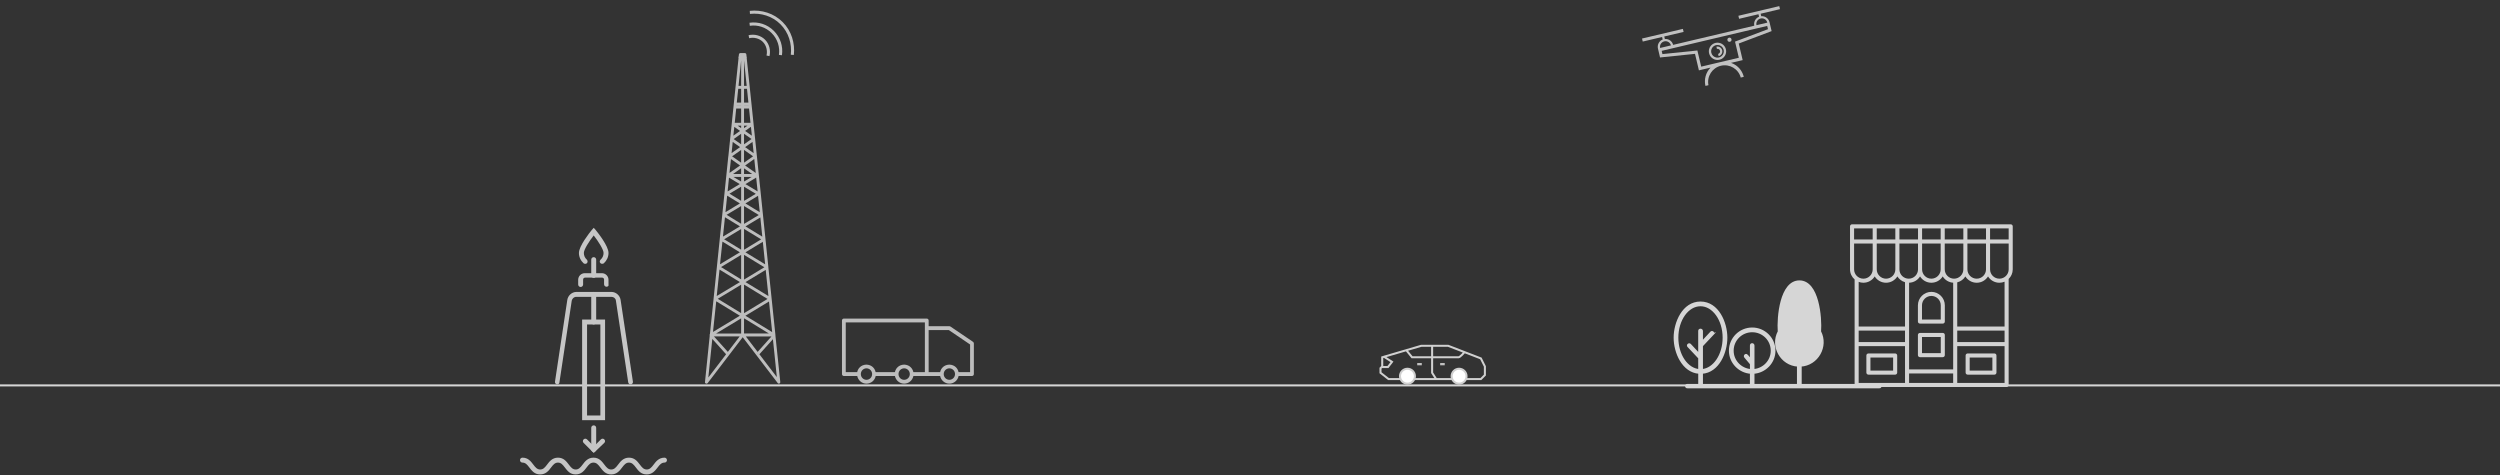 <svg width="1226" height="233" viewBox="0 0 1226 233" fill="none" xmlns="http://www.w3.org/2000/svg">
<rect x="0" y="0" width="1226" height="233" fill="#333333" stroke="none"/>
<path d="M843.233 29.291C844.902 28.897 846.166 27.537 846.444 25.845C846.718 24.154 845.944 22.462 844.486 21.561C843.028 20.66 841.169 20.725 839.78 21.73C838.39 22.732 837.739 24.471 838.134 26.141C838.392 27.236 839.075 28.181 840.031 28.772C840.987 29.362 842.14 29.549 843.233 29.291L843.233 29.291ZM841.541 22.13C842.766 21.841 844.046 22.318 844.78 23.339C845.515 24.359 845.564 25.722 844.902 26.794C844.243 27.865 843.002 28.43 841.758 28.231C840.515 28.028 839.517 27.1 839.228 25.875C839.037 25.07 839.174 24.224 839.611 23.522C840.044 22.821 840.739 22.32 841.541 22.13L841.541 22.13Z" fill="#C0C0C0"/>
<path d="M849.119 19.249C849.431 20.571 847.45 21.039 847.137 19.718C846.825 18.396 848.807 17.928 849.119 19.249Z" fill="#C0C0C0"/>
<path d="M844.559 24.647C844.254 23.382 842.987 22.599 841.723 22.895L841.976 23.968C842.659 23.806 843.345 24.23 843.506 24.913C843.667 25.596 843.244 26.281 842.561 26.443L842.814 27.516C843.43 27.37 843.958 26.984 844.287 26.447C844.615 25.906 844.71 25.258 844.559 24.647L844.559 24.647Z" fill="#C0C0C0"/>
<line y1="189" x2="1226" y2="189" stroke="#D6D6D6" strokeWidth="2"/>
<path d="M291.158 136.264C290.553 136.264 289.948 135.782 289.948 135.054V127.315C289.948 126.71 290.43 126.105 291.158 126.105C291.763 126.105 292.367 126.587 292.367 127.315V135.054C292.367 135.777 291.763 136.264 291.158 136.264Z" fill="#C6C6C6"/>
<path d="M295.268 129.372C294.904 129.372 294.663 129.249 294.422 129.008C293.94 128.526 294.058 127.799 294.545 127.317C295.514 126.471 295.995 125.261 295.995 124.052C295.995 122.361 293.335 118.245 291.157 115.462C288.979 118.245 286.319 122.356 286.319 124.052C286.319 125.261 286.801 126.471 287.77 127.317C288.252 127.799 288.252 128.526 287.893 129.008C287.411 129.49 286.683 129.49 286.201 129.131C284.751 127.798 283.905 125.984 283.905 124.052C283.905 120.664 289.107 114.135 290.194 112.802L291.157 111.711L292.126 112.798C293.213 114.13 298.415 120.66 298.415 124.047C298.415 125.984 297.569 127.799 296.118 129.126C295.873 129.249 295.632 129.372 295.268 129.372H295.268Z" fill="#C6C6C6"/>
<path d="M296.724 206.053H285.475V156.703H296.724V206.053ZM287.894 203.757H294.423V159.123H287.894V203.757Z" fill="#C6C6C6"/>
<path d="M291.158 221.654C290.553 221.654 289.948 221.172 289.948 220.444V209.799C289.948 209.195 290.43 208.59 291.158 208.59C291.763 208.59 292.367 209.072 292.367 209.799V220.444C292.367 221.049 291.763 221.654 291.158 221.654Z" fill="#C6C6C6"/>
<path d="M291.158 222.143L286.197 217.182C285.715 216.7 285.715 215.972 286.197 215.49C286.679 215.008 287.406 215.008 287.888 215.49L291.276 218.878L294.664 215.49C295.145 215.008 295.873 215.008 296.355 215.49C296.837 215.972 296.837 216.7 296.355 217.182L291.158 222.143Z" fill="#C6C6C6"/>
<path d="M317.163 232.663C314.38 232.663 313.052 230.848 311.843 229.275C310.756 227.825 309.906 226.856 308.455 226.856C307.005 226.856 306.159 227.825 305.067 229.275C303.981 230.726 302.526 232.663 299.748 232.663C296.965 232.663 295.637 230.848 294.428 229.275C293.341 227.825 292.49 226.856 291.04 226.856C289.589 226.856 288.744 227.825 287.652 229.275C286.566 230.726 285.11 232.663 282.332 232.663C279.549 232.663 278.222 230.848 277.012 229.275C275.926 227.825 275.075 226.856 273.625 226.856C272.174 226.856 271.329 227.825 270.237 229.275C269.15 230.726 267.695 232.663 264.917 232.663C262.134 232.663 260.807 230.848 259.597 229.275C258.51 227.825 257.66 226.856 256.21 226.856C255.605 226.856 255 226.374 255 225.647C255 225.042 255.482 224.437 256.21 224.437C258.992 224.437 260.32 226.251 261.529 227.825C262.616 229.275 263.467 230.244 264.917 230.244C266.368 230.244 267.213 229.275 268.305 227.825C269.391 226.374 270.847 224.437 273.625 224.437C276.408 224.437 277.735 226.251 278.945 227.825C280.031 229.275 280.882 230.244 282.332 230.244C283.783 230.244 284.628 229.275 285.72 227.825C286.807 226.374 288.262 224.437 291.04 224.437C293.823 224.437 295.15 226.251 296.36 227.825C297.447 229.275 298.297 230.244 299.748 230.244C301.198 230.244 302.044 229.275 303.135 227.825C304.222 226.374 305.677 224.437 308.455 224.437C311.238 224.437 312.566 226.251 313.775 227.825C314.862 229.275 315.712 230.244 317.163 230.244C318.613 230.244 319.459 229.275 320.55 227.825C321.637 226.374 323.092 224.437 325.87 224.437C326.475 224.437 327.08 224.919 327.08 225.647C327.08 226.251 326.598 226.856 325.87 226.856C324.42 226.856 323.574 227.825 322.483 229.275C321.273 230.848 319.823 232.663 317.163 232.663Z" fill="#C6C6C6"/>
<path d="M273.256 188.517H273.133C272.528 188.394 272.046 187.789 272.164 187.185L278.212 147.03C278.576 144.852 280.508 143.16 282.686 143.16H299.86C302.038 143.16 303.971 144.852 304.335 147.03L310.382 187.185C310.505 187.789 310.018 188.394 309.414 188.517C308.809 188.64 308.204 188.153 308.081 187.548L302.034 147.394C301.911 146.307 300.947 145.579 299.855 145.579H282.568C281.481 145.579 280.631 146.425 280.39 147.394L274.342 187.548C274.347 188.153 273.742 188.517 273.255 188.517H273.256Z" fill="#C6C6C6"/>
<path d="M297.446 140.616C296.841 140.616 296.237 140.134 296.237 139.406V137.11C296.237 136.628 295.873 136.141 295.268 136.141H286.924C286.442 136.141 285.956 136.505 285.956 137.11V139.529C285.956 140.134 285.474 140.738 284.746 140.738C284.141 140.738 283.537 140.257 283.537 139.529V137.233C283.537 135.418 284.987 133.968 286.801 133.968H295.145C296.959 133.968 298.41 135.418 298.41 137.233L298.415 139.529C298.656 140.134 298.051 140.616 297.446 140.616L297.446 140.616Z" fill="#C6C6C6"/>
<path d="M291.158 159.121C290.553 159.121 289.948 158.639 289.948 157.911V144.366C289.948 143.761 290.43 143.156 291.158 143.156C291.763 143.156 292.367 143.638 292.367 144.366V157.794C292.367 158.517 291.763 159.122 291.158 159.122V159.121Z" fill="#C6C6C6"/>
<path d="M382.635 187.168L380.282 164.707C380.311 164.613 380.311 164.519 380.282 164.396L376.81 131.155V130.996L368.69 52.501L366.18 28.446C366.244 28.352 366.244 28.229 366.244 28.134C366.244 27.975 366.18 27.823 366.122 27.728L366 26.663C365.972 26.315 365.656 26.039 365.283 26.039H363.052C362.715 26.039 362.4 26.315 362.371 26.663L362.249 27.699C362.156 27.823 362.091 27.982 362.091 28.142C362.091 28.265 362.12 28.359 362.184 28.453L357.192 76.571C357.192 76.571 357.192 76.629 357.163 76.629L348.147 163.837C348.053 163.961 347.989 164.113 347.989 164.272C347.989 164.396 348.017 164.49 348.046 164.62L345.722 187.363C345.658 187.74 345.937 188.081 346.339 188.146H346.432H346.49C346.705 188.146 346.927 188.052 347.049 187.864L364.222 165.375L381.301 187.741C381.422 187.995 381.638 188.147 381.953 188.147H381.982H382.011H382.039C382.161 188.118 382.29 188.082 382.384 187.988C382.635 187.792 382.728 187.451 382.635 187.168ZM360.103 62.21L362.922 64.21L359.637 66.531L360.103 62.21ZM359.329 69.605L362.922 72.142L358.769 75.085L359.329 69.605ZM358.461 78L362.922 81.161L357.743 84.793L358.461 78ZM357.499 87.12L362.764 90.281L356.818 93.884L357.499 87.12ZM356.603 95.951L362.836 99.771L355.771 104.034L356.603 95.951ZM355.52 106.535L362.865 111.016L354.53 116.025L355.52 106.535ZM354.279 118.469L362.836 123.732L353.102 129.59L354.279 118.469ZM352.851 132.193L362.858 138.333L351.481 145.163L352.851 132.193ZM351.237 147.758L362.829 154.834L349.652 162.787L351.237 147.758ZM347.364 185.132L349.315 166.21L356.072 173.728L347.364 185.132ZM356.94 172.568L350.125 164.984H362.736L356.94 172.568ZM363.453 163.549H351.18L363.453 156.125V163.549ZM363.453 153.551L351.99 146.533L363.453 139.61V153.551ZM363.453 137.014L353.597 130.968L363.453 124.987V137.014ZM363.453 122.449L355.118 117.345L363.453 112.299V122.449ZM363.453 109.733L356.323 105.347L363.453 101.055V109.733ZM363.453 98.488L357.75 94.979L363.453 91.536V98.488ZM363.453 89.027L359.673 86.772H363.453V89.027ZM363.453 85.33H359.486L363.453 82.509V85.33ZM363.453 79.783L359.02 76.651L363.453 73.519V79.783ZM363.453 70.764L359.795 68.198L363.453 65.603V70.764ZM363.453 62.84L361.746 61.623H363.453V62.84ZM363.453 60.209H360.326L361.036 53.22H363.453L363.453 60.209ZM363.453 51.784H361.193V51.755H363.453V51.784ZM363.453 50.313H361.315L362.033 43.548H363.46L363.453 50.313ZM363.453 42.098H362.183L363.453 29.636V42.098ZM378.667 162.859L365.555 154.84L377.118 147.852L378.667 162.859ZM376.838 145.191L365.583 138.333L375.504 132.351L376.838 145.191ZM375.231 129.625L365.562 123.739L374.083 118.569L375.231 129.625ZM373.832 116.061L365.591 111.015L372.871 106.629L373.832 116.061ZM372.591 104.062L365.555 99.771L371.752 96.008L372.591 104.062ZM371.544 93.884L365.562 90.28L370.827 87.083L371.544 93.884ZM370.612 84.829L365.404 81.16L369.894 77.963L370.612 84.829ZM369.586 75.092L365.397 72.149L369.027 69.582L369.586 75.092ZM368.718 66.537L365.404 64.217L368.259 62.18L368.718 66.537ZM364.873 29.635L366.179 42.097H364.873V29.635ZM364.873 43.547H366.329L367.011 50.311H364.873L364.873 43.547ZM364.873 51.747H367.169V51.776H364.873V51.747ZM364.873 53.219H367.326L368.036 60.208H364.873L364.873 53.219ZM364.873 61.614H366.58L364.873 62.832V61.614ZM364.873 65.594L368.56 68.161L364.873 70.763V65.594ZM364.873 73.518L369.306 76.65L364.873 79.782V73.518ZM364.873 82.544L368.84 85.335H364.873V82.544ZM364.873 86.771H368.625L364.873 89.026V86.771ZM364.873 91.563L370.64 95.036L364.873 98.508V91.563ZM364.873 101.024L372.096 105.439L364.873 109.797V101.024ZM364.873 112.269L373.273 117.373L364.873 122.477V112.269ZM364.873 124.985L374.851 131.06L364.873 137.107V124.985ZM364.873 139.55L376.4 146.597L364.873 153.586V139.55ZM364.873 156.087L377.082 163.547H364.873V156.087ZM365.748 164.99H378.33L371.544 172.573L365.748 164.99ZM372.405 173.726L379.04 166.331L380.962 184.941L372.405 173.726Z" fill="#BDBDBD"/>
<path d="M383.812 10.814C379.465 6.467 373.475 4.694 367.674 5.324L367.78 6.813C373.166 6.228 378.709 7.872 382.732 11.894C386.755 15.917 388.398 21.46 387.813 26.847L389.303 26.952C389.933 21.151 388.159 15.161 383.812 10.814ZM379.492 15.134C376.274 11.916 371.848 10.524 367.536 11.158L367.707 12.646C371.556 12.081 375.51 13.311 378.412 16.213C381.315 19.116 382.546 23.07 381.98 26.919L383.468 27.09C384.102 22.778 382.711 18.352 379.492 15.134ZM375.173 19.453C373.045 17.326 369.907 16.586 367.102 17.271L367.398 18.732C369.693 18.171 372.35 18.791 374.093 20.533C375.835 22.275 376.455 24.933 375.893 27.227L377.354 27.524C378.04 24.719 377.3 21.581 375.172 19.453L375.173 19.453Z" fill="#C2C2C2"/>
<path d="M454.486 156.227H413.833C413.317 156.227 412.908 156.638 412.908 157.166V183.449C412.908 183.973 413.314 184.389 413.833 184.389H420.392C420.818 186.529 422.682 188.144 424.92 188.144C427.154 188.144 429.022 186.529 429.448 184.389H438.871C439.297 186.529 441.161 188.144 443.399 188.144C445.634 188.144 447.501 186.529 447.927 184.389L454.486 184.385H461.044C461.47 186.525 463.334 188.141 465.572 188.141C467.807 188.141 469.674 186.525 470.1 184.385H476.658C477.175 184.385 477.583 183.973 477.583 183.445V168.426C477.583 168.106 477.434 167.824 477.178 167.638L466.092 160.13C465.939 160.035 465.756 159.979 465.572 159.979H455.411L455.407 157.163C455.407 156.638 455.002 156.227 454.486 156.227L454.486 156.227ZM424.92 186.261C423.385 186.261 422.148 185.004 422.148 183.445C422.148 181.886 423.385 180.629 424.92 180.629C426.454 180.629 427.691 181.886 427.691 183.445C427.691 185.004 426.454 186.261 424.92 186.261ZM443.399 186.261C441.864 186.261 440.628 185.004 440.628 183.445C440.628 181.886 441.864 180.629 443.399 180.629C444.934 180.629 446.171 181.886 446.171 183.445C446.171 185.004 444.931 186.261 443.399 186.261ZM453.561 160.918V182.505H447.924C447.924 182.488 447.907 182.467 447.907 182.467C447.851 182.203 447.758 181.942 447.667 181.678C447.629 181.583 447.574 181.509 447.539 181.414C447.467 181.245 447.373 181.076 447.279 180.925C447.224 180.83 447.151 180.738 447.096 180.661C446.985 180.531 446.891 180.379 446.763 180.267C446.69 180.193 446.597 180.098 446.524 180.024C446.396 179.911 446.264 179.799 446.136 179.704C446.043 179.63 445.953 179.573 445.859 179.517C445.71 179.422 445.565 179.348 445.398 179.274C445.305 179.218 445.215 179.179 445.104 179.144C444.92 179.07 444.733 179.014 444.549 178.975C444.456 178.957 444.366 178.919 444.272 178.901C443.995 178.845 443.701 178.806 443.385 178.806C443.07 178.806 442.793 178.845 442.498 178.901C442.405 178.919 442.315 178.957 442.221 178.975C442.038 179.031 441.851 179.07 441.667 179.144C441.556 179.183 441.463 179.239 441.372 179.274C441.224 179.348 441.057 179.425 440.912 179.517C440.818 179.573 440.728 179.647 440.635 179.704C440.506 179.799 440.375 179.911 440.247 180.024C440.153 180.098 440.08 180.175 440.007 180.267C439.897 180.397 439.786 180.531 439.675 180.661C439.602 180.756 439.547 180.83 439.491 180.925C439.398 181.076 439.308 181.245 439.231 181.414C439.193 181.509 439.138 181.583 439.103 181.678C439.01 181.921 438.92 182.185 438.864 182.467C438.864 182.484 438.847 182.505 438.847 182.505H429.423C429.423 182.488 429.406 182.467 429.406 182.467C429.351 182.203 429.257 181.942 429.167 181.678C429.129 181.583 429.074 181.509 429.039 181.414C428.966 181.245 428.873 181.076 428.779 180.925C428.724 180.83 428.651 180.738 428.595 180.661C428.485 180.531 428.391 180.379 428.263 180.267L428.024 180.024C427.896 179.911 427.764 179.799 427.636 179.704C427.542 179.63 427.452 179.573 427.359 179.517C427.21 179.422 427.064 179.348 426.898 179.274C426.804 179.218 426.714 179.179 426.603 179.144C426.42 179.07 426.233 179.014 426.049 178.975C425.956 178.957 425.865 178.919 425.772 178.901C425.495 178.845 425.2 178.806 424.885 178.806C424.57 178.806 424.293 178.845 423.998 178.901C423.905 178.919 423.814 178.957 423.721 178.975C423.537 179.031 423.35 179.07 423.167 179.144C423.056 179.183 422.962 179.239 422.872 179.274C422.723 179.348 422.557 179.425 422.411 179.517C422.318 179.573 422.228 179.647 422.134 179.704C422.006 179.799 421.874 179.911 421.746 180.024C421.653 180.098 421.58 180.175 421.507 180.267C421.396 180.397 421.285 180.531 421.175 180.661C421.102 180.756 421.046 180.83 420.991 180.925C420.897 181.076 420.807 181.245 420.731 181.414C420.693 181.509 420.638 181.583 420.603 181.678C420.509 181.921 420.419 182.185 420.364 182.467C420.364 182.484 420.347 182.505 420.347 182.505H414.758V158.103H453.561L453.561 160.918ZM465.572 186.261C464.037 186.261 462.8 185.004 462.8 183.445C462.8 181.886 464.037 180.629 465.572 180.629C467.107 180.629 468.344 181.886 468.344 183.445C468.344 185.004 467.103 186.261 465.572 186.261ZM465.295 161.858L475.734 168.937V182.508H470.097C470.097 182.491 470.08 182.47 470.08 182.47C470.024 182.206 469.931 181.945 469.841 181.681C469.803 181.586 469.747 181.512 469.712 181.417C469.64 181.248 469.546 181.079 469.453 180.928C469.397 180.833 469.324 180.742 469.269 180.664C469.158 180.534 469.065 180.383 468.936 180.27C468.864 180.196 468.77 180.101 468.697 180.027C468.569 179.914 468.438 179.802 468.309 179.707C468.216 179.633 468.126 179.576 468.032 179.52C467.883 179.425 467.738 179.351 467.571 179.277C467.478 179.221 467.388 179.182 467.277 179.147C467.093 179.073 466.906 179.017 466.723 178.978C466.629 178.961 466.539 178.922 466.445 178.904C466.168 178.848 465.874 178.809 465.559 178.809C465.243 178.809 464.966 178.848 464.672 178.904C464.578 178.922 464.488 178.961 464.394 178.978C464.211 179.034 464.024 179.073 463.84 179.147C463.729 179.186 463.636 179.242 463.546 179.277C463.397 179.351 463.23 179.429 463.085 179.52C462.991 179.576 462.901 179.65 462.808 179.707C462.68 179.802 462.548 179.914 462.42 180.027C462.326 180.101 462.253 180.178 462.181 180.27C462.07 180.4 461.959 180.534 461.848 180.664C461.775 180.759 461.72 180.833 461.664 180.928C461.571 181.079 461.481 181.248 461.405 181.417C461.367 181.512 461.311 181.586 461.276 181.681C461.183 181.924 461.093 182.188 461.037 182.47C461.037 182.487 461.02 182.508 461.02 182.508L455.408 182.505V161.854L465.295 161.858Z" fill="#BDBDBD"/>
<path d="M929.387 173.336H916.265C915.712 173.336 915.268 173.784 915.268 174.334V182.73C915.268 183.28 915.712 183.728 916.265 183.728H929.391C929.944 183.728 930.389 183.28 930.389 182.73L930.385 174.334C930.385 173.784 929.94 173.336 929.387 173.336H929.387ZM928.39 181.733H917.262V175.331H928.394L928.39 181.733Z" fill="#D2D2D2"/>
<path d="M978.062 173.336H964.936C964.383 173.336 963.939 173.784 963.939 174.334V182.73C963.939 183.28 964.383 183.728 964.936 183.728H978.062C978.616 183.728 979.06 183.28 979.06 182.73V174.334C979.06 173.784 978.616 173.336 978.062 173.336ZM977.065 181.733H965.934V175.331H977.065V181.733Z" fill="#D2D2D2"/>
<path d="M986.047 110H908.247C907.694 110 907.25 110.448 907.25 110.997V132.103C907.25 134.071 908.127 135.836 909.506 137.039L909.502 188.797C909.502 189.346 909.946 189.794 910.499 189.794H984.044C984.597 189.794 985.041 189.346 985.041 188.797V136.81C986.272 135.618 987.044 133.95 987.044 132.103L987.048 110.998C987.044 110.448 986.599 110 986.046 110L986.047 110ZM985.049 111.995V117.434H975.928L975.932 111.995H985.049ZM973.937 117.434H964.816V111.995H973.937V117.434ZM973.937 132.103C973.937 134.616 971.891 136.662 969.378 136.662C966.861 136.662 964.82 134.616 964.82 132.103L964.816 119.429H973.937L973.937 132.103ZM983.046 167.753H959.829V162.115H983.046V167.753ZM911.497 162.115H934.219V167.753H911.497V162.115ZM920.357 119.428H929.478V132.107C929.478 134.62 927.432 136.665 924.919 136.665C922.406 136.665 920.361 134.62 920.361 132.107L920.357 119.428ZM951.706 117.434H942.589V111.995H951.706V117.434ZM953.701 111.995H962.822V117.434H953.701V111.995ZM957.835 138.637V181.152L936.218 181.148V138.649C938.486 138.587 940.461 137.367 941.591 135.563C942.748 137.418 944.802 138.657 947.147 138.657C949.493 138.657 951.546 137.418 952.703 135.559C953.79 137.305 955.668 138.497 957.834 138.637L957.835 138.637ZM951.706 132.103C951.706 134.616 949.66 136.661 947.147 136.661C944.634 136.661 942.589 134.616 942.589 132.103V119.429H951.706V132.103ZM940.594 117.434H931.473V111.995H940.594V117.434ZM929.477 117.434H920.356V111.995H929.477V117.434ZM931.472 119.429H940.593V132.107C940.593 134.62 938.548 136.665 936.035 136.665C933.521 136.665 931.476 134.62 931.476 132.107L931.472 119.429ZM936.218 183.143H957.834V187.799H936.218V183.143ZM958.263 136.661C955.746 136.661 953.704 134.616 953.704 132.103L953.7 119.428H962.821V132.107C962.821 134.616 960.776 136.661 958.263 136.661L958.263 136.661ZM918.362 111.995V117.434H909.241L909.245 111.995H918.362ZM909.245 119.429H918.366V132.107C918.366 134.62 916.32 136.665 913.807 136.665C911.294 136.665 909.249 134.62 909.249 132.107L909.245 119.429ZM913.803 138.656C916.149 138.656 918.202 137.417 919.359 135.559C920.516 137.413 922.574 138.656 924.915 138.656C927.261 138.656 929.314 137.417 930.471 135.559C931.32 136.914 932.645 137.943 934.219 138.395L934.223 160.12H911.497V138.231C912.218 138.504 912.989 138.656 913.803 138.656L913.803 138.656ZM911.497 169.748H934.219L934.223 187.799H911.497L911.497 169.748ZM959.829 187.799V169.748H983.046V187.799H959.829ZM983.046 160.121H959.829V138.462C961.504 138.049 962.926 136.989 963.819 135.563C964.976 137.417 967.033 138.66 969.375 138.66C971.72 138.66 973.773 137.421 974.931 135.563C976.088 137.417 978.145 138.66 980.486 138.66C981.394 138.66 982.255 138.473 983.042 138.142L983.046 160.121ZM980.49 136.661C977.973 136.661 975.932 134.616 975.932 132.103V119.428H985.053V132.107C985.049 134.616 983.007 136.661 980.49 136.661V136.661Z" fill="#D2D2D2"/>
<path d="M952.749 163.266H941.544C940.99 163.266 940.546 163.714 940.546 164.263V174.159C940.546 174.709 940.99 175.157 941.544 175.157H952.745C953.298 175.157 953.742 174.709 953.742 174.159V164.263C953.746 163.71 953.298 163.266 952.749 163.266H952.749ZM951.751 173.162H942.544V165.26H951.751V173.162Z" fill="#D2D2D2"/>
<path d="M940.546 149.73V157.69C940.546 158.239 940.99 158.687 941.544 158.687H952.745C953.298 158.687 953.742 158.239 953.742 157.69L953.746 149.73C953.746 146.091 950.785 143.129 947.146 143.129C943.507 143.129 940.546 146.091 940.546 149.73H940.546ZM951.751 149.73V156.692H942.544L942.541 149.73C942.541 147.189 944.606 145.124 947.146 145.124C949.686 145.124 951.751 147.189 951.751 149.73H951.751Z" fill="#D2D2D2"/>
<path d="M872.903 4.486L872.552 3L852.504 7.736L852.854 9.222L862.352 6.978L862.642 8.206C860.889 8.896 859.897 10.76 860.308 12.599L820.501 22.002C820.045 20.171 818.32 18.948 816.442 19.12L816.152 17.892L825.639 15.651L825.288 14.165L805.25 18.898L805.601 20.384L815.088 18.143L815.378 19.371C813.627 20.064 812.638 21.927 813.044 23.764L814.087 28.179L831.23 26.412L833.142 34.504L838.833 33.16C836.535 35.53 835.594 38.91 836.344 42.128L837.83 41.777C836.959 37.471 839.661 33.254 843.934 32.244C848.211 31.234 852.515 33.797 853.663 38.037L855.149 37.686L855.145 37.687C854.553 35.21 853.003 33.069 850.831 31.738C850.218 31.362 849.561 31.058 848.875 30.832L854.602 29.479L852.68 21.345L868.801 15.254L867.758 10.839C867.3 9.015 865.582 7.791 863.705 7.955L863.415 6.727L872.903 4.486ZM816.159 20.285C817.606 19.944 819.063 20.824 819.43 22.265L814.119 23.52C813.81 22.065 814.713 20.631 816.159 20.285L816.159 20.285ZM867.009 14.309L850.856 20.408L852.725 28.32L834.269 32.68L832.398 24.758L815.266 26.526L814.891 24.94L866.643 12.715L867.009 14.309ZM866.678 11.104L861.376 12.357C861.03 10.89 861.938 9.42 863.405 9.074C864.871 8.728 866.341 9.636 866.687 11.102L866.678 11.104Z" fill="#C0C0C0"/>
<path fillRule="evenodd" clipRule="evenodd" d="M833.923 148.369C842.463 148.369 846.6 158.296 846.6 165.59C846.6 172.706 842.726 182.285 834.625 182.811V188.785H858.658V182.811C852.934 182.459 848.359 177.715 848.359 172.003C848.359 165.942 853.29 161.108 859.276 161.108C865.261 161.108 870.193 165.939 870.193 172.003C870.193 177.715 865.614 182.46 859.894 182.811V188.785H881.728V179.296C873.54 178.857 868.434 169.895 872.308 162.602C871.78 155.66 873.275 138 882.432 138C891.587 138 893.084 155.659 892.557 162.602C896.343 169.895 891.237 178.854 883.05 179.296V188.785H921.698C922.49 188.785 922.403 190.014 921.61 189.927H827.501C826.709 190.014 826.621 188.785 827.413 188.785H833.312V182.811C825.212 182.285 821.25 172.707 821.25 165.59C821.25 158.297 825.389 148.369 833.926 148.369H833.923ZM839.996 163.831L834.625 169.543V181.494C840.524 181.055 845.277 174.113 845.277 165.59C845.277 156.805 840.171 149.686 833.921 149.686C827.67 149.686 822.564 156.802 822.564 165.59C822.564 174.113 827.318 181.052 833.303 181.494V175.52L827.932 169.808C827.405 169.282 828.285 168.491 828.812 169.017L833.3 173.848V162.34C833.213 161.462 834.62 161.462 834.62 162.34V167.875L839.108 163.043C839.636 162.427 840.518 163.218 839.988 163.834L839.996 163.831ZM856.725 174.287L858.662 176.572V169.456C858.574 168.578 859.894 168.578 859.894 169.456V181.494C864.912 181.142 868.874 177.014 868.874 172.005C868.874 166.645 864.56 162.43 859.279 162.43C853.998 162.43 849.685 166.648 849.685 172.005C849.685 177.014 853.646 181.142 858.665 181.494V178.418L855.848 175.078C855.321 174.462 856.201 173.671 856.728 174.287L856.725 174.287ZM876.356 158.121L881.727 163.834V177.979C874.332 177.54 869.931 169.281 873.717 162.865C873.013 156.627 874.422 139.319 882.433 139.319C890.443 139.319 891.853 156.627 891.148 162.865C894.844 169.278 890.53 177.537 883.048 177.979V172.005L888.419 166.383C888.946 165.767 888.066 164.976 887.539 165.592L883.051 170.337V153.381C883.051 152.503 881.731 152.503 881.731 153.468V162.166L877.243 157.422C876.716 156.805 875.833 157.596 876.363 158.125L876.356 158.121Z" fill="#D6D6D6" stroke="#D6D6D6" strokeWidth="0.5"/>
<path d="M689.656 171.733L677.844 175.207V179.707L677 180.551V182.801L680.938 185.895H704.282M689.656 171.733L696.969 169.582H702.313M689.656 171.733L692.469 175.207C692.469 175.207 714.407 175.207 715.251 175.207C716.094 175.207 718.204 172.676 718.204 172.676M718.204 172.676L710.188 169.582H702.313M718.204 172.676L726.22 175.77L728.188 179.707V183.926L726.22 185.895H704.282M702.313 169.582V182.801L704.282 185.895" stroke="#D0D0D0" strokeWidth="1.8"/>
<circle cx="690.219" cy="184.489" r="3.656" fill="white" stroke="#D0D0D0" strokeWidth="1.8"/>
<circle cx="715.532" cy="184.489" r="3.656" fill="white" stroke="#D0D0D0" strokeWidth="1.8"/>
<path d="M678.688 174.926L682.625 177.457L680.656 179.988H677.281" stroke="#D0D0D0" strokeWidth="1.8"/>
<rect x="695" y="178.02" width="2.25" height="1.125" fill="#C1C1C1"/>
<rect x="706.25" y="178.02" width="2.25" height="1.125" fill="#C1C1C1"/>
</svg>
